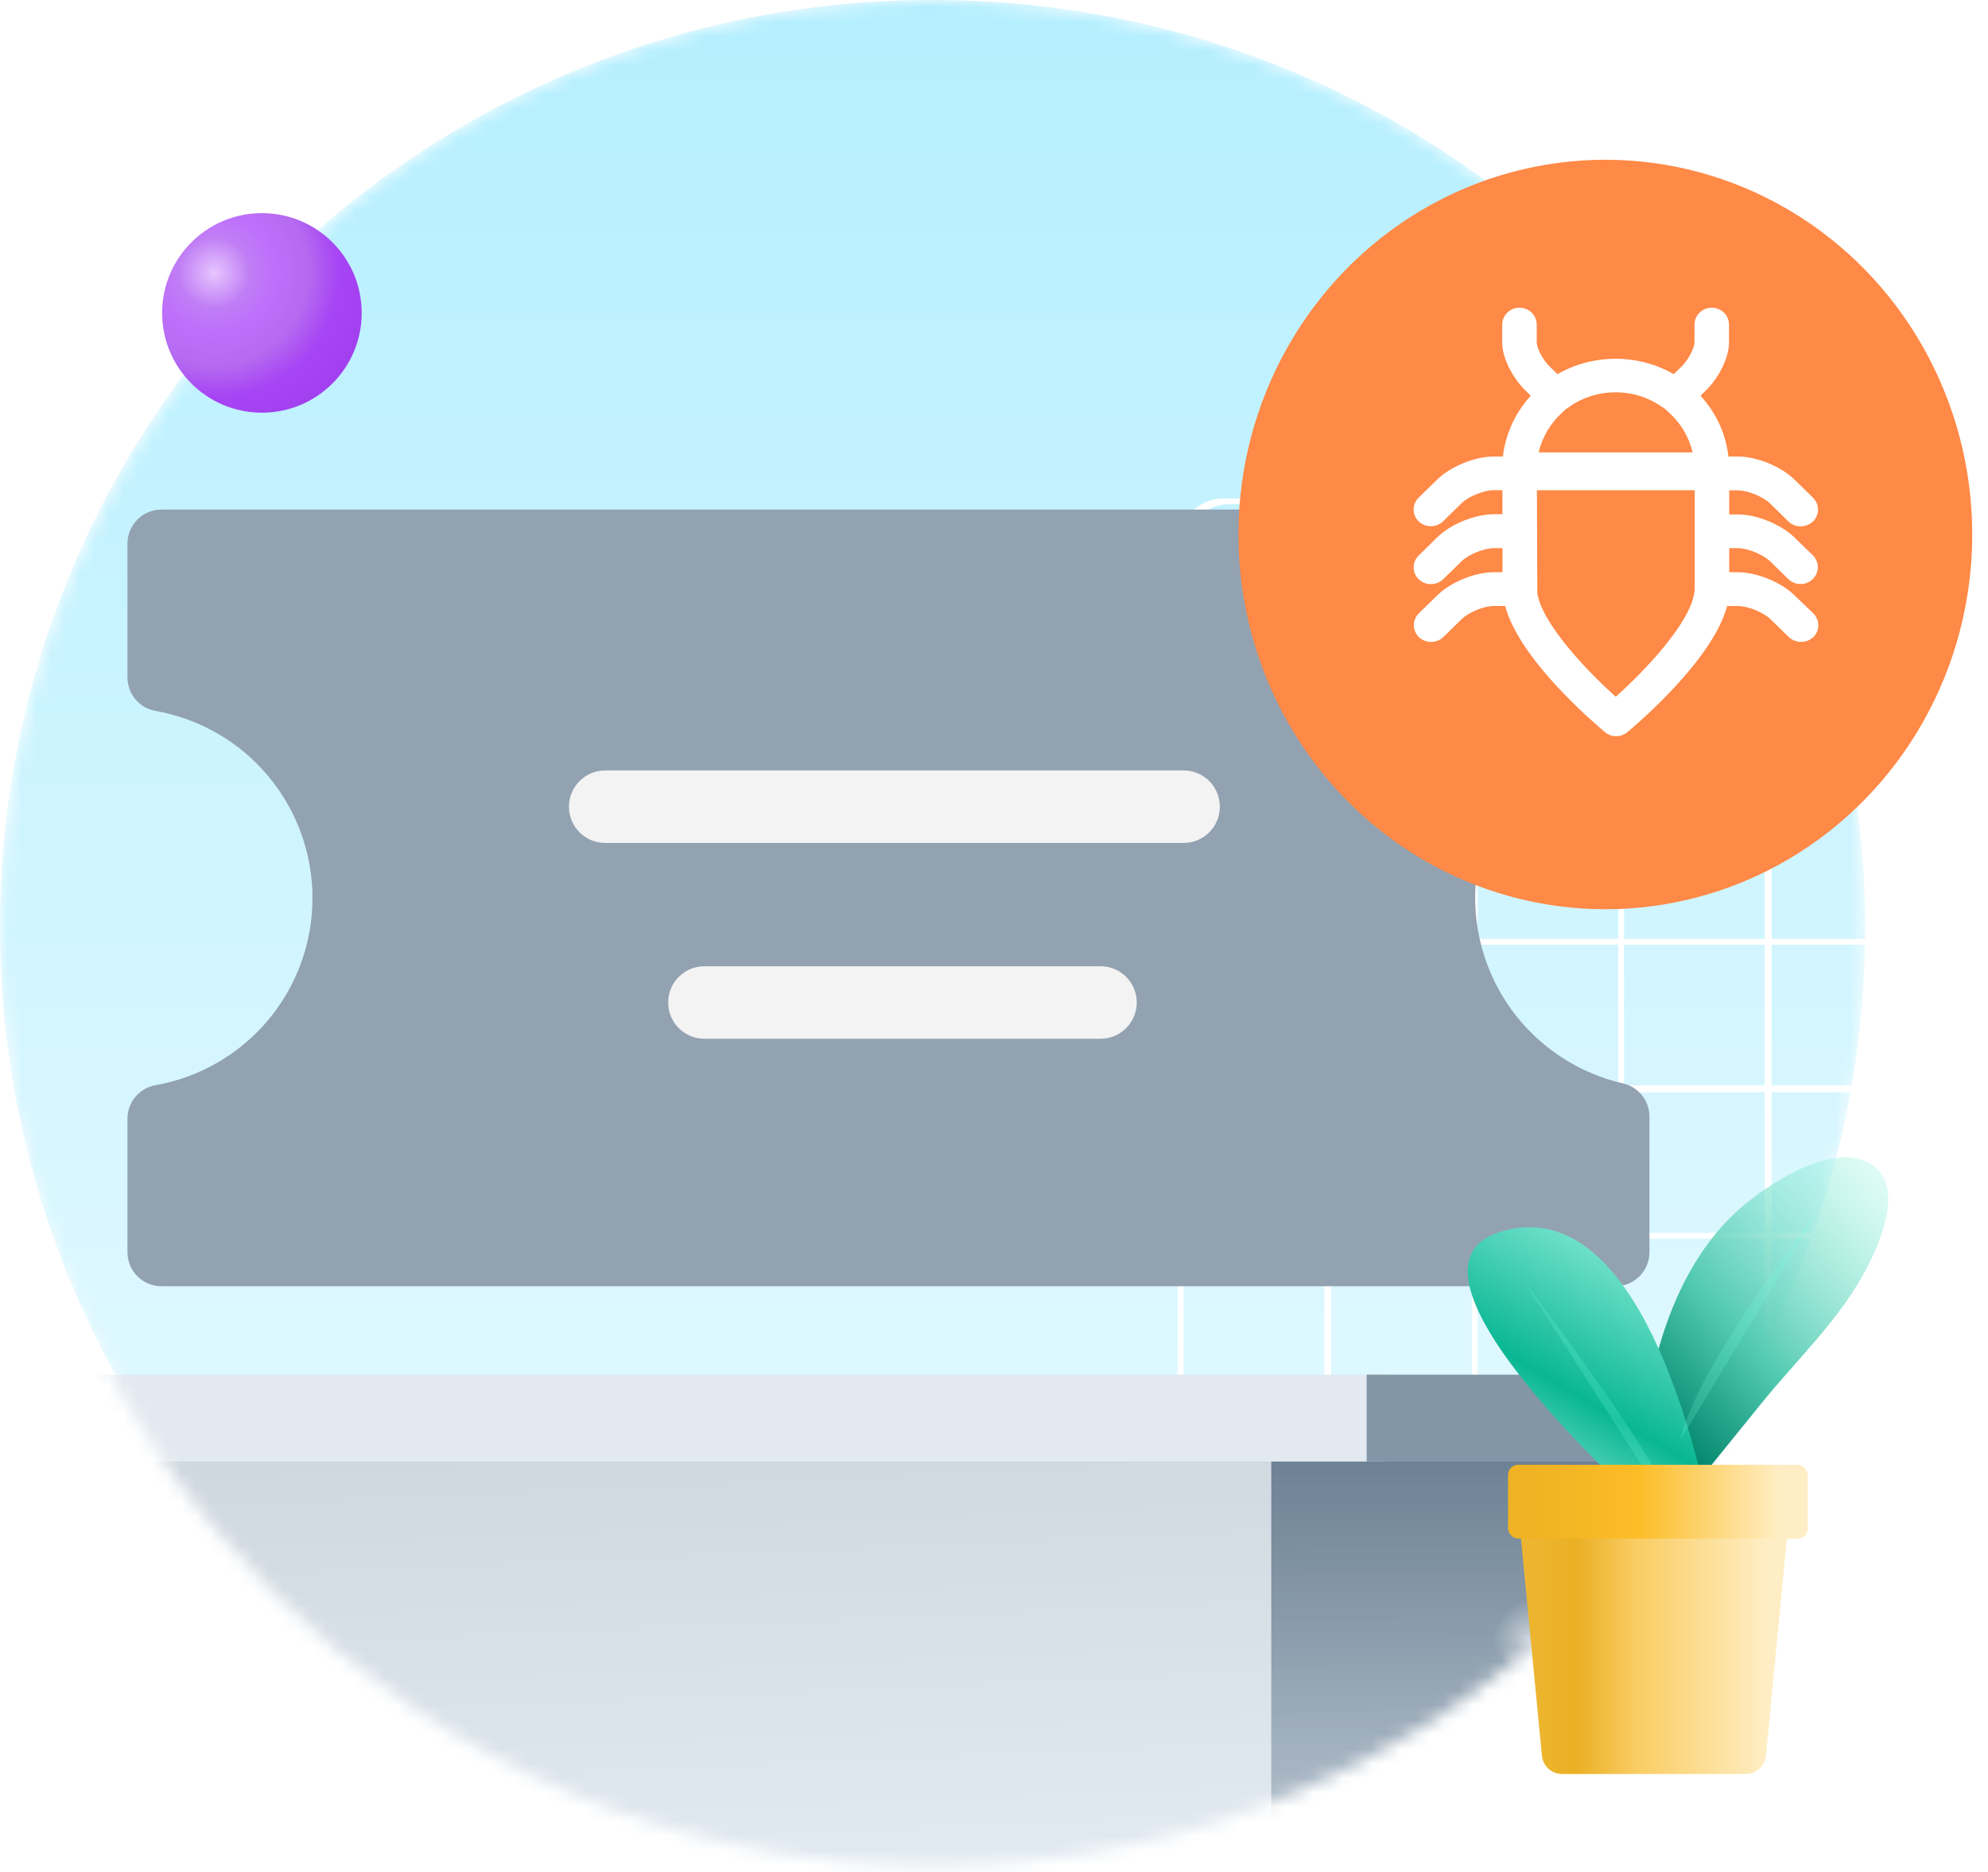 <svg width="137" height="129" viewBox="0 0 137 129" fill="none" xmlns="http://www.w3.org/2000/svg">
<mask id="mask0_37_9162" style="mask-type:alpha" maskUnits="userSpaceOnUse" x="0" y="0" width="129" height="129">
<path d="M64.275 128.55C99.773 128.55 128.55 99.773 128.55 64.275C128.55 28.777 99.773 0 64.275 0C28.777 0 0 28.777 0 64.275C0 99.773 28.777 128.55 64.275 128.55Z" fill="url(#paint0_linear_37_9162)"/>
</mask>
<g mask="url(#mask0_37_9162)">
<path d="M64.267 127.799C99.761 127.799 128.534 99.19 128.534 63.9C128.534 28.609 99.761 0 64.267 0C28.773 0 0 28.609 0 63.9C0 99.19 28.773 127.799 64.267 127.799Z" fill="url(#paint1_linear_37_9162)"/>
<mask id="mask1_37_9162" style="mask-type:alpha" maskUnits="userSpaceOnUse" x="-13" y="-18" width="156" height="155">
<path d="M65.171 136.805C107.872 136.805 142.487 102.189 142.487 59.489C142.487 16.788 107.872 -17.828 65.171 -17.828C22.47 -17.828 -12.146 16.788 -12.146 59.489C-12.146 102.189 22.47 136.805 65.171 136.805Z" fill="url(#paint2_linear_37_9162)"/>
</mask>
<g mask="url(#mask1_37_9162)">
<path d="M84.343 34.349C82.589 34.349 81.168 35.771 81.168 37.524V196.673H243.492V34.349H84.343ZM243.015 44.44H233.322V34.746H243.015V44.44ZM162.529 105.142V95.449H172.222V105.142H162.529ZM172.222 105.619V115.312H162.529V105.619H172.222ZM162.131 105.142H152.438V95.449H162.131V105.142ZM162.131 105.619V115.312H152.438V105.619H162.131ZM151.961 115.312H142.268V105.619H151.961V115.312ZM151.961 115.71V125.403H142.268V115.71H151.961ZM152.438 115.71H162.131V125.403H152.438V115.71ZM162.131 125.8V135.494H152.438V125.8H162.131ZM162.529 125.8H172.222V135.494H162.529V125.8ZM162.529 125.403V115.71H172.222V125.403H162.529ZM172.619 115.71H182.312V125.403H172.619V115.71ZM172.619 115.312V105.619H182.312V115.312H172.619ZM172.619 105.142V95.449H182.312V105.142H172.619ZM172.619 95.052V85.358H182.312V95.052H172.619ZM172.222 95.052H162.529V85.358H172.222V95.052ZM162.131 95.052H152.438V85.358H162.131V95.052ZM151.961 95.052H142.268V85.358H151.961V95.052ZM151.961 95.449V105.142H142.268V95.449H151.961ZM141.871 105.142H132.177V95.449H141.871V105.142ZM141.871 105.619V115.312H132.177V105.619H141.871ZM141.871 115.71V125.403H132.177V115.71H141.871ZM141.871 125.8V135.494H132.177V125.8H141.871ZM142.268 125.8H151.961V135.494H142.268V125.8ZM151.961 135.97V145.664H142.268V135.97H151.961ZM152.438 135.97H162.131V145.664H152.438V135.97ZM162.529 135.97H172.222V145.664H162.529V135.97ZM172.619 135.97H182.312V145.664H172.619V135.97ZM172.619 135.494V125.8H182.312V135.494H172.619ZM182.789 125.8H192.483V135.494H182.789V125.8ZM182.789 125.403V115.71H192.483V125.403H182.789ZM182.789 115.312V105.619H192.483V115.312H182.789ZM182.789 105.142V95.449H192.483V105.142H182.789ZM182.789 95.052V85.358H192.483V95.052H182.789ZM182.789 84.961V75.268H192.483V84.961H182.789ZM182.312 84.961H172.619V75.268H182.312V84.961ZM172.222 84.961H162.529V75.268H172.222V84.961ZM162.131 84.961H152.438V75.268H162.131V84.961ZM151.961 84.961H142.268V75.268H151.961V84.961ZM141.871 84.961H132.177V75.268H141.871V84.961ZM141.871 85.358V95.052H132.177V85.358H141.871ZM131.78 95.052H122.087V85.358H131.78V95.052ZM131.78 95.449V105.142H122.087V95.449H131.78ZM131.78 105.619V115.312H122.087V105.619H131.78ZM131.78 115.71V125.403H122.087V115.71H131.78ZM131.78 125.8V135.494H122.087V125.8H131.78ZM131.78 135.97V145.664H122.087V135.97H131.78ZM132.177 135.97H141.871V145.664H132.177V135.97ZM141.871 146.061V155.754H132.177V146.061H141.871ZM142.268 146.061H151.961V155.754H142.268V146.061ZM152.438 146.061H162.131V155.754H152.438V146.061ZM162.529 146.061H172.222V155.754H162.529V146.061ZM172.619 146.061H182.312V155.754H172.619V146.061ZM182.789 146.061H192.483V155.754H182.789V146.061ZM182.789 145.664V135.97H192.483V145.664H182.789ZM192.88 135.97H202.573V145.664H192.88V135.97ZM192.88 135.494V125.8H202.573V135.494H192.88ZM192.88 125.403V115.71H202.573V125.403H192.88ZM192.88 115.312V105.619H202.573V115.312H192.88ZM192.88 105.142V95.449H202.573V105.142H192.88ZM192.88 95.052V85.358H202.573V95.052H192.88ZM192.88 84.961V75.268H202.573V84.961H192.88ZM192.88 74.791V65.098H202.573V74.791H192.88ZM192.483 74.791H182.789V65.098H192.483V74.791ZM182.312 74.791H172.619V65.098H182.312V74.791ZM172.222 74.791H162.529V65.098H172.222V74.791ZM162.131 74.791H152.438V65.098H162.131V74.791ZM151.961 74.791H142.268V65.098H151.961V74.791ZM141.871 74.791H132.177V65.098H141.871V74.791ZM131.78 74.791H122.087V65.098H131.78V74.791ZM131.78 75.268V84.961H122.087V75.268H131.78ZM121.61 84.961H111.917V75.268H121.61V84.961ZM121.61 85.358V95.052H111.917V85.358H121.61ZM121.61 95.449V105.142H111.917V95.449H121.61ZM121.61 105.619V115.312H111.917V105.619H121.61ZM121.61 115.71V125.403H111.917V115.71H121.61ZM121.61 125.8V135.494H111.917V125.8H121.61ZM121.61 135.97V145.664H111.917V135.97H121.61ZM121.61 146.061V155.754H111.917V146.061H121.61ZM122.087 146.061H131.78V155.754H122.087V146.061ZM131.78 156.152V165.845H122.087V156.152H131.78ZM132.177 156.152H141.871V165.845H132.177V156.152ZM142.268 156.152H151.961V165.845H142.268V156.152ZM152.438 156.152H162.131V165.845H152.438V156.152ZM162.529 156.152H172.222V165.845H162.529V156.152ZM172.619 156.152H182.312V165.845H172.619V156.152ZM182.789 156.152H192.483V165.845H182.789V156.152ZM192.88 156.152H202.573V165.845H192.88V156.152ZM192.88 155.754V146.061H202.573V155.754H192.88ZM202.97 146.061H212.664V155.754H202.97V146.061ZM202.97 145.664V135.97H212.664V145.664H202.97ZM202.97 135.494V125.8H212.664V135.494H202.97ZM202.97 125.403V115.71H212.664V125.403H202.97ZM202.97 115.312V105.619H212.664V115.312H202.97ZM202.97 105.142V95.449H212.664V105.142H202.97ZM202.97 95.052V85.358H212.664V95.052H202.97ZM202.97 84.961V75.268H212.664V84.961H202.97ZM202.97 74.791V65.098H212.664V74.791H202.97ZM202.97 64.7V55.007H212.664V64.7H202.97ZM202.573 64.7H192.88V55.007H202.573V64.7ZM192.483 64.7H182.789V55.007H192.483V64.7ZM182.312 64.7H172.619V55.007H182.312V64.7ZM172.222 64.7H162.529V55.007H172.222V64.7ZM162.131 64.7H152.438V55.007H162.131V64.7ZM151.961 64.7H142.268V55.007H151.961V64.7ZM141.871 64.7H132.177V55.007H141.871V64.7ZM131.78 64.7H122.087V55.007H131.78V64.7ZM121.61 64.7H111.917V55.007H121.61V64.7ZM121.61 65.098V74.791H111.917V65.098H121.61ZM111.519 74.791H101.826V65.098H111.519V74.791ZM111.519 75.268V84.961H101.826V75.268H111.519ZM111.519 85.358V95.052H101.826V85.358H111.519ZM111.519 95.449V105.142H101.826V95.449H111.519ZM111.519 105.619V115.312H101.826V105.619H111.519ZM111.519 115.71V125.403H101.826V115.71H111.519ZM111.519 125.8V135.494H101.826V125.8H111.519ZM111.519 135.97V145.664H101.826V135.97H111.519ZM111.519 146.061V155.754H101.826V146.061H111.519ZM111.519 156.152V165.845H101.826V156.152H111.519ZM111.917 156.152H121.61V165.845H111.917V156.152ZM121.61 166.322V176.015H111.917V166.322H121.61ZM122.087 166.322H131.78V176.015H122.087V166.322ZM132.177 166.322H141.871V176.015H132.177V166.322ZM142.268 166.322H151.961V176.015H142.268V166.322ZM152.438 166.322H162.131V176.015H152.438V166.322ZM162.529 166.322H172.222V176.015H162.529V166.322ZM172.619 166.322H182.312V176.015H172.619V166.322ZM182.789 166.322H192.483V176.015H182.789V166.322ZM192.88 166.322H202.573V176.015H192.88V166.322ZM202.97 166.322H212.664V176.015H202.97V166.322ZM202.97 165.845V156.152H212.664V165.845H202.97ZM213.14 156.152H222.834V165.845H213.14V156.152ZM213.14 155.754V146.061H222.834V155.754H213.14ZM213.14 145.664V135.97H222.834V145.664H213.14ZM213.14 135.494V125.8H222.834V135.494H213.14ZM213.14 125.403V115.71H222.834V125.403H213.14ZM213.14 115.312V105.619H222.834V115.312H213.14ZM213.14 105.142V95.449H222.834V105.142H213.14ZM213.14 95.052V85.358H222.834V95.052H213.14ZM213.14 84.961V75.268H222.834V84.961H213.14ZM213.14 74.791V65.098H222.834V74.791H213.14ZM213.14 64.7V55.007H222.834V64.7H213.14ZM213.14 54.61V44.916H222.834V54.61H213.14ZM212.664 54.61H202.97V44.916H212.664V54.61ZM202.573 54.61H192.88V44.916H202.573V54.61ZM192.483 54.61H182.789V44.916H192.483V54.61ZM182.312 54.61H172.619V44.916H182.312V54.61ZM172.222 54.61H162.529V44.916H172.222V54.61ZM162.131 54.61H152.438V44.916H162.131V54.61ZM151.961 54.61H142.268V44.916H151.961V54.61ZM141.871 54.61H132.177V44.916H141.871V54.61ZM131.78 54.61H122.087V44.916H131.78V54.61ZM121.61 54.61H111.917V44.916H121.61V54.61ZM111.519 54.61H101.826V44.916H111.519V54.61ZM111.519 55.007V64.7H101.826V55.007H111.519ZM101.429 64.7H91.735V55.007H101.429V64.7ZM101.429 65.098V74.791H91.735V65.098H101.429ZM101.429 75.268V84.961H91.735V75.268H101.429ZM101.429 85.358V95.052H91.735V85.358H101.429ZM101.429 95.449V105.142H91.735V95.449H101.429ZM101.429 105.619V115.312H91.735V105.619H101.429ZM101.429 115.71V125.403H91.735V115.71H101.429ZM101.429 125.8V135.494H91.735V125.8H101.429ZM101.429 135.97V145.664H91.735V135.97H101.429ZM101.429 146.061V155.754H91.735V146.061H101.429ZM101.429 156.152V165.845H91.735V156.152H101.429ZM101.429 166.322V176.015H91.735V166.322H101.429ZM101.826 166.322H111.519V176.015H101.826V166.322ZM111.519 176.412V186.106H101.826V176.412H111.519ZM111.917 176.412H121.61V186.106H111.917V176.412ZM122.087 176.412H131.78V186.106H122.087V176.412ZM132.177 176.412H141.871V186.106H132.177V176.412ZM142.268 176.412H151.961V186.106H142.268V176.412ZM152.438 176.412H162.131V186.106H152.438V176.412ZM162.529 176.412H172.222V186.106H162.529V176.412ZM172.619 176.412H182.312V186.106H172.619V176.412ZM182.789 176.412H192.483V186.106H182.789V176.412ZM192.88 176.412H202.573V186.106H192.88V176.412ZM202.97 176.412H212.664V186.106H202.97V176.412ZM213.14 176.412H222.834V186.106H213.14V176.412ZM213.14 176.015V166.322H222.834V176.015H213.14ZM223.231 166.322H232.924V176.015H223.231V166.322ZM223.231 165.845V156.152H232.924V165.845H223.231ZM223.231 155.754V146.061H232.924V155.754H223.231ZM223.231 145.664V135.97H232.924V145.664H223.231ZM223.231 135.494V125.8H232.924V135.494H223.231ZM223.231 125.403V115.71H232.924V125.403H223.231ZM223.231 115.312V105.619H232.924V115.312H223.231ZM223.231 105.142V95.449H232.924V105.142H223.231ZM223.231 95.052V85.358H232.924V95.052H223.231ZM223.231 84.961V75.268H232.924V84.961H223.231ZM223.231 74.791V65.098H232.924V74.791H223.231ZM223.231 64.7V55.007H232.924V64.7H223.231ZM223.231 54.61V44.916H232.924V54.61H223.231ZM223.231 44.44V34.746H232.924V44.44H223.231ZM222.834 44.44H213.14V34.746H222.834V44.44ZM212.664 44.44H202.97V34.746H212.664V44.44ZM202.573 44.44H192.88V34.746H202.573V44.44ZM192.483 44.44H182.789V34.746H192.483V44.44ZM182.312 44.44H172.619V34.746H182.312V44.44ZM172.222 44.44H162.529V34.746H172.222V44.44ZM162.131 44.44H152.438V34.746H162.131V44.44ZM151.961 44.44H142.268V34.746H151.961V44.44ZM141.871 44.44H132.177V34.746H141.871V44.44ZM131.78 44.44H122.087V34.746H131.78V44.44ZM121.61 44.44H111.917V34.746H121.61V44.44ZM111.519 44.44H101.826V34.746H111.519V44.44ZM101.429 44.44H91.735V34.746H101.429V44.44ZM101.429 44.916V54.61H91.735V44.916H101.429ZM91.259 54.61H81.565V44.916H91.259V54.61ZM91.259 55.007V64.7H81.565V55.007H91.259ZM91.259 65.098V74.791H81.565V65.098H91.259ZM91.259 75.268V84.961H81.565V75.268H91.259ZM91.259 85.358V95.052H81.565V85.358H91.259ZM91.259 95.449V105.142H81.565V95.449H91.259ZM91.259 105.619V115.312H81.565V105.619H91.259ZM91.259 115.71V125.403H81.565V115.71H91.259ZM91.259 125.8V135.494H81.565V125.8H91.259ZM91.259 135.97V145.664H81.565V135.97H91.259ZM91.259 146.061V155.754H81.565V146.061H91.259ZM91.259 156.152V165.845H81.565V156.152H91.259ZM91.259 166.322V176.015H81.565V166.322H91.259ZM91.259 176.412V186.106H81.565V176.412H91.259ZM91.735 176.412H101.429V186.106H91.735V176.412ZM101.429 186.503V196.196H91.735V186.503H101.429ZM101.826 186.503H111.519V196.196H101.826V186.503ZM111.917 186.503H121.61V196.196H111.917V186.503ZM122.087 186.503H131.78V196.196H122.087V186.503ZM132.177 186.503H141.871V196.196H132.177V186.503ZM142.268 186.503H151.961V196.196H142.268V186.503ZM152.438 186.503H162.131V196.196H152.438V186.503ZM162.529 186.503H172.222V196.196H162.529V186.503ZM172.619 186.503H182.312V196.196H172.619V186.503ZM182.789 186.503H192.483V196.196H182.789V186.503ZM192.88 186.503H202.573V196.196H192.88V186.503ZM202.97 186.503H212.664V196.196H202.97V186.503ZM213.14 186.503H222.834V196.196H213.14V186.503ZM223.231 186.503H232.924V196.196H223.231V186.503ZM223.231 186.106V176.412H232.924V186.106H223.231ZM233.322 176.412H243.015V186.106H233.322V176.412ZM233.322 176.015V166.322H243.015V176.015H233.322ZM233.322 165.845V156.152H243.015V165.845H233.322ZM233.322 155.754V146.061H243.015V155.754H233.322ZM233.322 145.664V135.97H243.015V145.664H233.322ZM233.322 135.494V125.8H243.015V135.494H233.322ZM233.322 125.403V115.71H243.015V125.403H233.322ZM233.322 115.312V105.619H243.015V115.312H233.322ZM233.322 105.142V95.449H243.015V105.142H233.322ZM233.322 95.052V85.358H243.015V95.052H233.322ZM233.322 84.961V75.268H243.015V84.961H233.322ZM233.322 74.791V65.098H243.015V74.791H233.322ZM233.322 64.7V55.007H243.015V64.7H233.322ZM233.322 54.61V44.916H243.015V54.61H233.322ZM91.259 34.746V44.44H81.565V37.921C81.565 36.168 82.987 34.746 84.74 34.746H91.259ZM81.565 186.503H91.259V196.196H81.565V186.503ZM233.322 196.196V186.503H243.015V196.196H233.322Z" fill="white"/>
</g>
<rect x="4.121" y="96.603" width="120.611" height="45.864" fill="url(#paint3_linear_37_9162)"/>
<rect x="87.609" y="96.894" width="120.611" height="45.864" fill="url(#paint4_linear_37_9162)"/>
<rect x="-24.95" y="94.728" width="120.611" height="5.989" fill="#E2E9F0"/>
<rect x="94.18" y="94.728" width="120.611" height="5.989" fill="#8296A8"/>
</g>
<path d="M18.049 28.439C21.847 28.439 24.925 25.36 24.925 21.563C24.925 17.765 21.847 14.687 18.049 14.687C14.252 14.687 11.173 17.765 11.173 21.563C11.173 25.36 14.252 28.439 18.049 28.439Z" fill="url(#paint5_radial_37_9162)"/>
<g filter="url(#filter0_i_37_9162)">
<path d="M101.749 62.524C101.75 59.556 102.756 56.675 104.604 54.352C106.452 52.029 109.034 50.401 111.926 49.734C112.445 49.618 112.91 49.329 113.243 48.915C113.576 48.5 113.758 47.984 113.759 47.452V38.099C113.759 37.477 113.512 36.88 113.073 36.441C112.633 36.001 112.037 35.754 111.415 35.754H11.218C10.596 35.754 10 36.001 9.56 36.441C9.121 36.88 8.874 37.477 8.874 38.099V47.328C8.875 47.877 9.07 48.408 9.423 48.828C9.776 49.249 10.266 49.532 10.807 49.629C13.838 50.164 16.584 51.75 18.562 54.108C20.54 56.466 21.624 59.446 21.624 62.524C21.624 65.602 20.54 68.582 18.562 70.94C16.584 73.298 13.838 74.884 10.807 75.42C10.266 75.516 9.776 75.799 9.423 76.22C9.07 76.64 8.875 77.171 8.874 77.721V86.931C8.874 87.553 9.121 88.149 9.56 88.589C10 89.028 10.596 89.275 11.218 89.275H111.415C112.037 89.275 112.633 89.028 113.073 88.589C113.512 88.149 113.759 87.553 113.759 86.931V77.577C113.758 77.045 113.576 76.529 113.243 76.115C112.91 75.7 112.445 75.411 111.926 75.295C109.037 74.629 106.458 73.004 104.61 70.685C102.762 68.366 101.754 65.489 101.749 62.524Z" fill="#92A2B1"/>
</g>
<g filter="url(#filter1_ii_37_9162)">
<path d="M81.668 52.993H41.802C40.425 52.993 39.308 54.109 39.308 55.487V55.493C39.308 56.871 40.425 57.988 41.802 57.988H81.668C83.045 57.988 84.162 56.871 84.162 55.493V55.487C84.162 54.109 83.045 52.993 81.668 52.993Z" fill="#F3F3F3"/>
</g>
<g filter="url(#filter2_ii_37_9162)">
<path d="M75.941 66.486H48.64C47.263 66.486 46.146 67.602 46.146 68.98V68.986C46.146 70.364 47.263 71.481 48.64 71.481H75.941C77.318 71.481 78.435 70.364 78.435 68.986V68.98C78.435 67.602 77.318 66.486 75.941 66.486Z" fill="#F3F3F3"/>
</g>
<g filter="url(#filter3_dii_37_9162)">
<ellipse cx="110.715" cy="35.968" rx="25.285" ry="25.823" fill="#FF8946"/>
</g>
<path fill-rule="evenodd" clip-rule="evenodd" d="M124.96 42.264L123.659 41.018C122.733 40.112 121.058 39.431 119.757 39.431H119.166V37.773H119.757C120.434 37.773 121.491 38.204 121.978 38.673L123.252 39.919L123.259 39.925C123.489 40.137 123.791 40.253 124.106 40.247C124.422 40.24 124.717 40.112 124.941 39.887C125.381 39.437 125.381 38.73 124.941 38.274L123.659 37.034C122.733 36.129 121.058 35.447 119.757 35.447H119.166V33.79H119.757C120.434 33.79 121.491 34.22 121.978 34.689L123.246 35.936C123.456 36.148 123.758 36.27 124.073 36.27H124.087C124.402 36.27 124.711 36.148 124.934 35.942L124.941 35.936C125.401 35.473 125.401 34.754 124.934 34.291L123.659 33.045C122.733 32.139 121.058 31.458 119.757 31.458H119.113C118.936 29.903 118.266 28.445 117.188 27.269L117.576 26.89C118.489 25.99 119.152 24.609 119.152 23.613V22.367C119.152 21.724 118.62 21.204 117.963 21.204C117.306 21.204 116.774 21.724 116.774 22.367V23.613C116.774 23.883 116.439 24.706 115.887 25.252L115.342 25.785C112.911 24.371 109.764 24.371 107.333 25.785L106.788 25.252C106.236 24.718 105.901 23.89 105.901 23.62V22.367C105.901 22.059 105.776 21.763 105.553 21.545C105.329 21.326 105.027 21.204 104.712 21.204C104.396 21.204 104.094 21.326 103.871 21.545C103.647 21.763 103.522 22.059 103.522 22.367V23.613C103.522 24.616 104.186 25.99 105.106 26.89L105.493 27.269C104.416 28.445 103.752 29.897 103.568 31.458H102.938C101.637 31.458 99.962 32.139 99.042 33.045L97.767 34.291C97.544 34.51 97.419 34.799 97.419 35.107C97.419 35.415 97.537 35.705 97.761 35.923L97.767 35.929C98.234 36.373 98.969 36.373 99.442 35.929L100.724 34.676C101.21 34.201 102.261 33.777 102.944 33.777H103.536V35.435H102.944C101.643 35.435 99.968 36.116 99.048 37.022L97.774 38.274C97.55 38.486 97.419 38.788 97.419 39.097C97.419 39.405 97.544 39.707 97.774 39.925C98.24 40.362 98.976 40.362 99.442 39.925L100.73 38.673C101.216 38.197 102.268 37.773 102.951 37.773H103.542V39.431H102.951C101.65 39.431 99.975 40.112 99.055 41.018L97.78 42.258C97.557 42.476 97.432 42.765 97.432 43.08C97.432 43.395 97.557 43.684 97.774 43.896L97.787 43.909C98.253 44.346 98.989 44.346 99.456 43.909L100.737 42.656C101.223 42.181 102.274 41.757 102.957 41.757H103.726C104.133 43.292 105.303 45.123 107.208 47.205C108.71 48.84 110.199 50.109 110.541 50.4L110.541 50.4L110.598 50.449C110.822 50.635 111.098 50.732 111.374 50.732C111.65 50.732 111.925 50.642 112.142 50.455C112.753 49.948 118.029 45.489 119.021 41.763H119.783C120.46 41.763 121.518 42.193 122.004 42.662L123.278 43.909L123.285 43.915C123.751 44.339 124.487 44.339 124.954 43.915L124.967 43.902C125.42 43.446 125.42 42.727 124.96 42.264ZM106.032 31.169C106.275 30.14 106.827 29.196 107.616 28.47L107.892 28.207L108.22 27.982C110.053 26.716 112.616 26.716 114.455 27.988L114.757 28.187L115.06 28.47C115.848 29.196 116.406 30.14 116.643 31.175H106.032V31.169ZM116.788 40.664V33.784H105.915L105.941 40.883C106.086 41.821 106.828 43.119 108.083 44.641C109.292 46.112 110.645 47.385 111.348 48.014C113.313 46.254 116.453 42.964 116.755 40.864L116.788 40.664Z" fill="white"/>
<path opacity="0.5" d="M103.344 116.015C101.712 115.011 101.304 112.72 102.434 110.93C103.533 109.141 105.761 108.482 107.393 109.487C109.026 110.491 109.434 112.782 108.304 114.572C107.174 116.392 104.945 117.02 103.344 116.015Z" fill="url(#paint6_radial_37_9162)"/>
<g filter="url(#filter4_i_37_9162)">
<path d="M112.237 103.44C112.208 103.433 112.18 103.428 112.156 103.411C111.403 102.894 113.498 93.678 113.695 92.995C114.691 89.556 116.34 86.21 118.993 83.755C120.87 82.018 125.885 78.618 128.487 80.617C130.68 82.303 128.626 86.537 127.615 88.308C125.802 91.457 123.131 94.007 120.85 96.8C119.489 98.47 118.122 100.172 116.761 101.842C116.663 101.97 115.807 103.185 115.29 103.786C115.068 104.044 114.75 104.077 114.421 103.994C113.716 103.816 112.479 103.502 112.237 103.44Z" fill="url(#paint7_linear_37_9162)"/>
</g>
<g filter="url(#filter5_i_37_9162)">
<path d="M115.24 106.2C116.353 106.44 117.344 105.494 117.112 104.379C115.833 98.247 111.598 82.259 102.626 85.172C94.472 87.849 111.995 103.617 114.534 105.85C114.738 106.03 114.974 106.143 115.24 106.2Z" fill="url(#paint8_linear_37_9162)"/>
</g>
<path d="M105.067 88.361C105.067 88.361 115.56 102.056 115.68 104.953L105.067 88.361Z" fill="#77FFE4" fill-opacity="0.2"/>
<path d="M125.385 83.318C125.385 83.318 116.763 94.317 115.826 99.198L125.385 83.318Z" fill="#77FFE4" fill-opacity="0.2"/>
<path d="M104.492 102.666C104.414 101.851 105.054 101.146 105.873 101.146H122.083C122.901 101.146 123.542 101.851 123.463 102.666L121.697 120.989C121.628 121.7 121.031 122.243 120.316 122.243H107.639C106.925 122.243 106.327 121.7 106.259 120.989L104.492 102.666Z" fill="url(#paint9_linear_37_9162)"/>
<g filter="url(#filter6_i_37_9162)">
<rect x="103.648" y="101.146" width="20.655" height="5.085" rx="0.694" fill="url(#paint10_linear_37_9162)"/>
</g>
<defs>
<filter id="filter0_i_37_9162" x="8.784" y="35.114" width="104.976" height="54.162" filterUnits="userSpaceOnUse" color-interpolation-filters="sRGB">
<feFlood flood-opacity="0" result="BackgroundImageFix"/>
<feBlend mode="normal" in="SourceGraphic" in2="BackgroundImageFix" result="shape"/>
<feColorMatrix in="SourceAlpha" type="matrix" values="0 0 0 0 0 0 0 0 0 0 0 0 0 0 0 0 0 0 127 0" result="hardAlpha"/>
<feOffset dx="-0.09" dy="-0.64"/>
<feGaussianBlur stdDeviation="0.5"/>
<feComposite in2="hardAlpha" operator="arithmetic" k2="-1" k3="1"/>
<feColorMatrix type="matrix" values="0 0 0 0 0.438 0 0 0 0 0.509 0 0 0 0 0.575 0 0 0 1 0"/>
<feBlend mode="normal" in2="shape" result="effect1_innerShadow_37_9162"/>
</filter>
<filter id="filter1_ii_37_9162" x="39.209" y="52.794" width="44.953" height="5.49" filterUnits="userSpaceOnUse" color-interpolation-filters="sRGB">
<feFlood flood-opacity="0" result="BackgroundImageFix"/>
<feBlend mode="normal" in="SourceGraphic" in2="BackgroundImageFix" result="shape"/>
<feColorMatrix in="SourceAlpha" type="matrix" values="0 0 0 0 0 0 0 0 0 0 0 0 0 0 0 0 0 0 127 0" result="hardAlpha"/>
<feOffset dy="0.495"/>
<feGaussianBlur stdDeviation="0.149"/>
<feComposite in2="hardAlpha" operator="arithmetic" k2="-1" k3="1"/>
<feColorMatrix type="matrix" values="0 0 0 0 1 0 0 0 0 1 0 0 0 0 1 0 0 0 1 0"/>
<feBlend mode="normal" in2="shape" result="effect1_innerShadow_37_9162"/>
<feColorMatrix in="SourceAlpha" type="matrix" values="0 0 0 0 0 0 0 0 0 0 0 0 0 0 0 0 0 0 127 0" result="hardAlpha"/>
<feOffset dx="-0.099" dy="-0.396"/>
<feGaussianBlur stdDeviation="0.099"/>
<feComposite in2="hardAlpha" operator="arithmetic" k2="-1" k3="1"/>
<feColorMatrix type="matrix" values="0 0 0 0 0.833 0 0 0 0 0.833 0 0 0 0 0.833 0 0 0 1 0"/>
<feBlend mode="normal" in2="effect1_innerShadow_37_9162" result="effect2_innerShadow_37_9162"/>
</filter>
<filter id="filter2_ii_37_9162" x="46.047" y="66.287" width="32.388" height="5.49" filterUnits="userSpaceOnUse" color-interpolation-filters="sRGB">
<feFlood flood-opacity="0" result="BackgroundImageFix"/>
<feBlend mode="normal" in="SourceGraphic" in2="BackgroundImageFix" result="shape"/>
<feColorMatrix in="SourceAlpha" type="matrix" values="0 0 0 0 0 0 0 0 0 0 0 0 0 0 0 0 0 0 127 0" result="hardAlpha"/>
<feOffset dy="0.495"/>
<feGaussianBlur stdDeviation="0.149"/>
<feComposite in2="hardAlpha" operator="arithmetic" k2="-1" k3="1"/>
<feColorMatrix type="matrix" values="0 0 0 0 1 0 0 0 0 1 0 0 0 0 1 0 0 0 1 0"/>
<feBlend mode="normal" in2="shape" result="effect1_innerShadow_37_9162"/>
<feColorMatrix in="SourceAlpha" type="matrix" values="0 0 0 0 0 0 0 0 0 0 0 0 0 0 0 0 0 0 127 0" result="hardAlpha"/>
<feOffset dx="-0.099" dy="-0.396"/>
<feGaussianBlur stdDeviation="0.099"/>
<feComposite in2="hardAlpha" operator="arithmetic" k2="-1" k3="1"/>
<feColorMatrix type="matrix" values="0 0 0 0 0.833 0 0 0 0 0.833 0 0 0 0 0.833 0 0 0 1 0"/>
<feBlend mode="normal" in2="effect1_innerShadow_37_9162" result="effect2_innerShadow_37_9162"/>
</filter>
<filter id="filter3_dii_37_9162" x="84.567" y="9.626" width="52.297" height="53.892" filterUnits="userSpaceOnUse" color-interpolation-filters="sRGB">
<feFlood flood-opacity="0" result="BackgroundImageFix"/>
<feColorMatrix in="SourceAlpha" type="matrix" values="0 0 0 0 0 0 0 0 0 0 0 0 0 0 0 0 0 0 127 0" result="hardAlpha"/>
<feOffset dy="0.864"/>
<feGaussianBlur stdDeviation="0.432"/>
<feColorMatrix type="matrix" values="0 0 0 0 0 0 0 0 0 0 0 0 0 0 0 0 0 0 0.25 0"/>
<feBlend mode="normal" in2="BackgroundImageFix" result="effect1_dropShadow_37_9162"/>
<feBlend mode="normal" in="SourceGraphic" in2="effect1_dropShadow_37_9162" result="shape"/>
<feColorMatrix in="SourceAlpha" type="matrix" values="0 0 0 0 0 0 0 0 0 0 0 0 0 0 0 0 0 0 127 0" result="hardAlpha"/>
<feOffset dy="0.777"/>
<feGaussianBlur stdDeviation="0.302"/>
<feComposite in2="hardAlpha" operator="arithmetic" k2="-1" k3="1"/>
<feColorMatrix type="matrix" values="0 0 0 0 1 0 0 0 0 0.839 0 0 0 0 0.692 0 0 0 1 0"/>
<feBlend mode="normal" in2="shape" result="effect2_innerShadow_37_9162"/>
<feColorMatrix in="SourceAlpha" type="matrix" values="0 0 0 0 0 0 0 0 0 0 0 0 0 0 0 0 0 0 127 0" result="hardAlpha"/>
<feOffset dx="-0.086" dy="-0.777"/>
<feGaussianBlur stdDeviation="0.259"/>
<feComposite in2="hardAlpha" operator="arithmetic" k2="-1" k3="1"/>
<feColorMatrix type="matrix" values="0 0 0 0 0.808 0 0 0 0 0.462 0 0 0 0 0.145 0 0 0 1 0"/>
<feBlend mode="normal" in2="effect2_innerShadow_37_9162" result="effect3_innerShadow_37_9162"/>
</filter>
<filter id="filter4_i_37_9162" x="111.993" y="79.752" width="18.133" height="24.283" filterUnits="userSpaceOnUse" color-interpolation-filters="sRGB">
<feFlood flood-opacity="0" result="BackgroundImageFix"/>
<feBlend mode="normal" in="SourceGraphic" in2="BackgroundImageFix" result="shape"/>
<feColorMatrix in="SourceAlpha" type="matrix" values="0 0 0 0 0 0 0 0 0 0 0 0 0 0 0 0 0 0 127 0" result="hardAlpha"/>
<feOffset dx="0.665" dy="-0.254"/>
<feGaussianBlur stdDeviation="0.867"/>
<feComposite in2="hardAlpha" operator="arithmetic" k2="-1" k3="1"/>
<feColorMatrix type="matrix" values="0 0 0 0 0.113 0 0 0 0 0.617 0 0 0 0 0.586 0 0 0 1 0"/>
<feBlend mode="normal" in2="shape" result="effect1_innerShadow_37_9162"/>
</filter>
<filter id="filter5_i_37_9162" x="100.479" y="84.567" width="17.332" height="21.671" filterUnits="userSpaceOnUse" color-interpolation-filters="sRGB">
<feFlood flood-opacity="0" result="BackgroundImageFix"/>
<feBlend mode="normal" in="SourceGraphic" in2="BackgroundImageFix" result="shape"/>
<feColorMatrix in="SourceAlpha" type="matrix" values="0 0 0 0 0 0 0 0 0 0 0 0 0 0 0 0 0 0 127 0" result="hardAlpha"/>
<feOffset dx="0.665" dy="-0.254"/>
<feGaussianBlur stdDeviation="0.867"/>
<feComposite in2="hardAlpha" operator="arithmetic" k2="-1" k3="1"/>
<feColorMatrix type="matrix" values="0 0 0 0 0.1 0 0 0 0 0.683 0 0 0 0 0.556 0 0 0 1 0"/>
<feBlend mode="normal" in2="shape" result="effect1_innerShadow_37_9162"/>
</filter>
<filter id="filter6_i_37_9162" x="103.648" y="100.937" width="20.933" height="5.293" filterUnits="userSpaceOnUse" color-interpolation-filters="sRGB">
<feFlood flood-opacity="0" result="BackgroundImageFix"/>
<feBlend mode="normal" in="SourceGraphic" in2="BackgroundImageFix" result="shape"/>
<feColorMatrix in="SourceAlpha" type="matrix" values="0 0 0 0 0 0 0 0 0 0 0 0 0 0 0 0 0 0 127 0" result="hardAlpha"/>
<feOffset dx="0.277" dy="-0.208"/>
<feGaussianBlur stdDeviation="0.243"/>
<feComposite in2="hardAlpha" operator="arithmetic" k2="-1" k3="1"/>
<feColorMatrix type="matrix" values="0 0 0 0 0.833 0 0 0 0 0.604 0 0 0 0 0.056 0 0 0 1 0"/>
<feBlend mode="normal" in2="shape" result="effect1_innerShadow_37_9162"/>
</filter>
<linearGradient id="paint0_linear_37_9162" x1="64.275" y1="0" x2="64.275" y2="128.55" gradientUnits="userSpaceOnUse">
<stop stop-color="#B5EFFF"/>
<stop offset="1" stop-color="#E7F8FE"/>
</linearGradient>
<linearGradient id="paint1_linear_37_9162" x1="64.267" y1="0" x2="64.267" y2="127.799" gradientUnits="userSpaceOnUse">
<stop stop-color="#B5EFFF"/>
<stop offset="1" stop-color="#EDFBFF"/>
</linearGradient>
<linearGradient id="paint2_linear_37_9162" x1="65.171" y1="-17.828" x2="65.171" y2="136.805" gradientUnits="userSpaceOnUse">
<stop stop-color="#B5EFFF"/>
<stop offset="1" stop-color="#E7F8FE"/>
</linearGradient>
<linearGradient id="paint3_linear_37_9162" x1="63.152" y1="99.054" x2="64.427" y2="128.184" gradientUnits="userSpaceOnUse">
<stop stop-color="#CFD7DF"/>
<stop offset="1" stop-color="#E1E9F1"/>
</linearGradient>
<linearGradient id="paint4_linear_37_9162" x1="147.915" y1="96.894" x2="147.915" y2="142.758" gradientUnits="userSpaceOnUse">
<stop stop-color="#647A8E"/>
<stop offset="1" stop-color="#647A8E" stop-opacity="0"/>
</linearGradient>
<radialGradient id="paint5_radial_37_9162" cx="0" cy="0" r="1" gradientUnits="userSpaceOnUse" gradientTransform="translate(14.779 18.786) rotate(-15.177) scale(13.112)">
<stop stop-color="#E6C6FF"/>
<stop offset="0.188" stop-color="#C07DF5"/>
<stop offset="0.318" stop-color="#BE6FFC"/>
<stop offset="0.49" stop-color="#B56AF0"/>
<stop offset="0.651" stop-color="#A745F4"/>
<stop offset="0.948" stop-color="#9F3DED"/>
</radialGradient>
<radialGradient id="paint6_radial_37_9162" cx="0" cy="0" r="1" gradientUnits="userSpaceOnUse" gradientTransform="translate(105.346 112.777) rotate(121.889) scale(3.762 3.426)">
<stop stop-color="white"/>
<stop offset="0.694" stop-color="white" stop-opacity="0"/>
</radialGradient>
<linearGradient id="paint7_linear_37_9162" x1="131.993" y1="80.382" x2="112.539" y2="97.853" gradientUnits="userSpaceOnUse">
<stop stop-color="#BAFFF1" stop-opacity="0.26"/>
<stop offset="0.682" stop-color="#4DC7AE"/>
<stop offset="0.969" stop-color="#06896F"/>
</linearGradient>
<linearGradient id="paint8_linear_37_9162" x1="123.338" y1="87.162" x2="111.507" y2="107.087" gradientUnits="userSpaceOnUse">
<stop stop-color="#B7FDEF"/>
<stop offset="0.682" stop-color="#09B794"/>
<stop offset="0.969" stop-color="#7EE0CC"/>
</linearGradient>
<linearGradient id="paint9_linear_37_9162" x1="123.61" y1="115.034" x2="105.72" y2="115.034" gradientUnits="userSpaceOnUse">
<stop offset="0.099" stop-color="#FFEEC5"/>
<stop offset="0.607" stop-color="#FACD63"/>
<stop offset="0.839" stop-color="#EAAF23"/>
<stop offset="0.984" stop-color="#EDB52F"/>
</linearGradient>
<linearGradient id="paint10_linear_37_9162" x1="124.304" y1="104.493" x2="105.122" y2="104.493" gradientUnits="userSpaceOnUse">
<stop offset="0.099" stop-color="#FFEEC5"/>
<stop offset="0.607" stop-color="#FCBD27"/>
<stop offset="0.984" stop-color="#EFB222"/>
</linearGradient>
</defs>
</svg>
